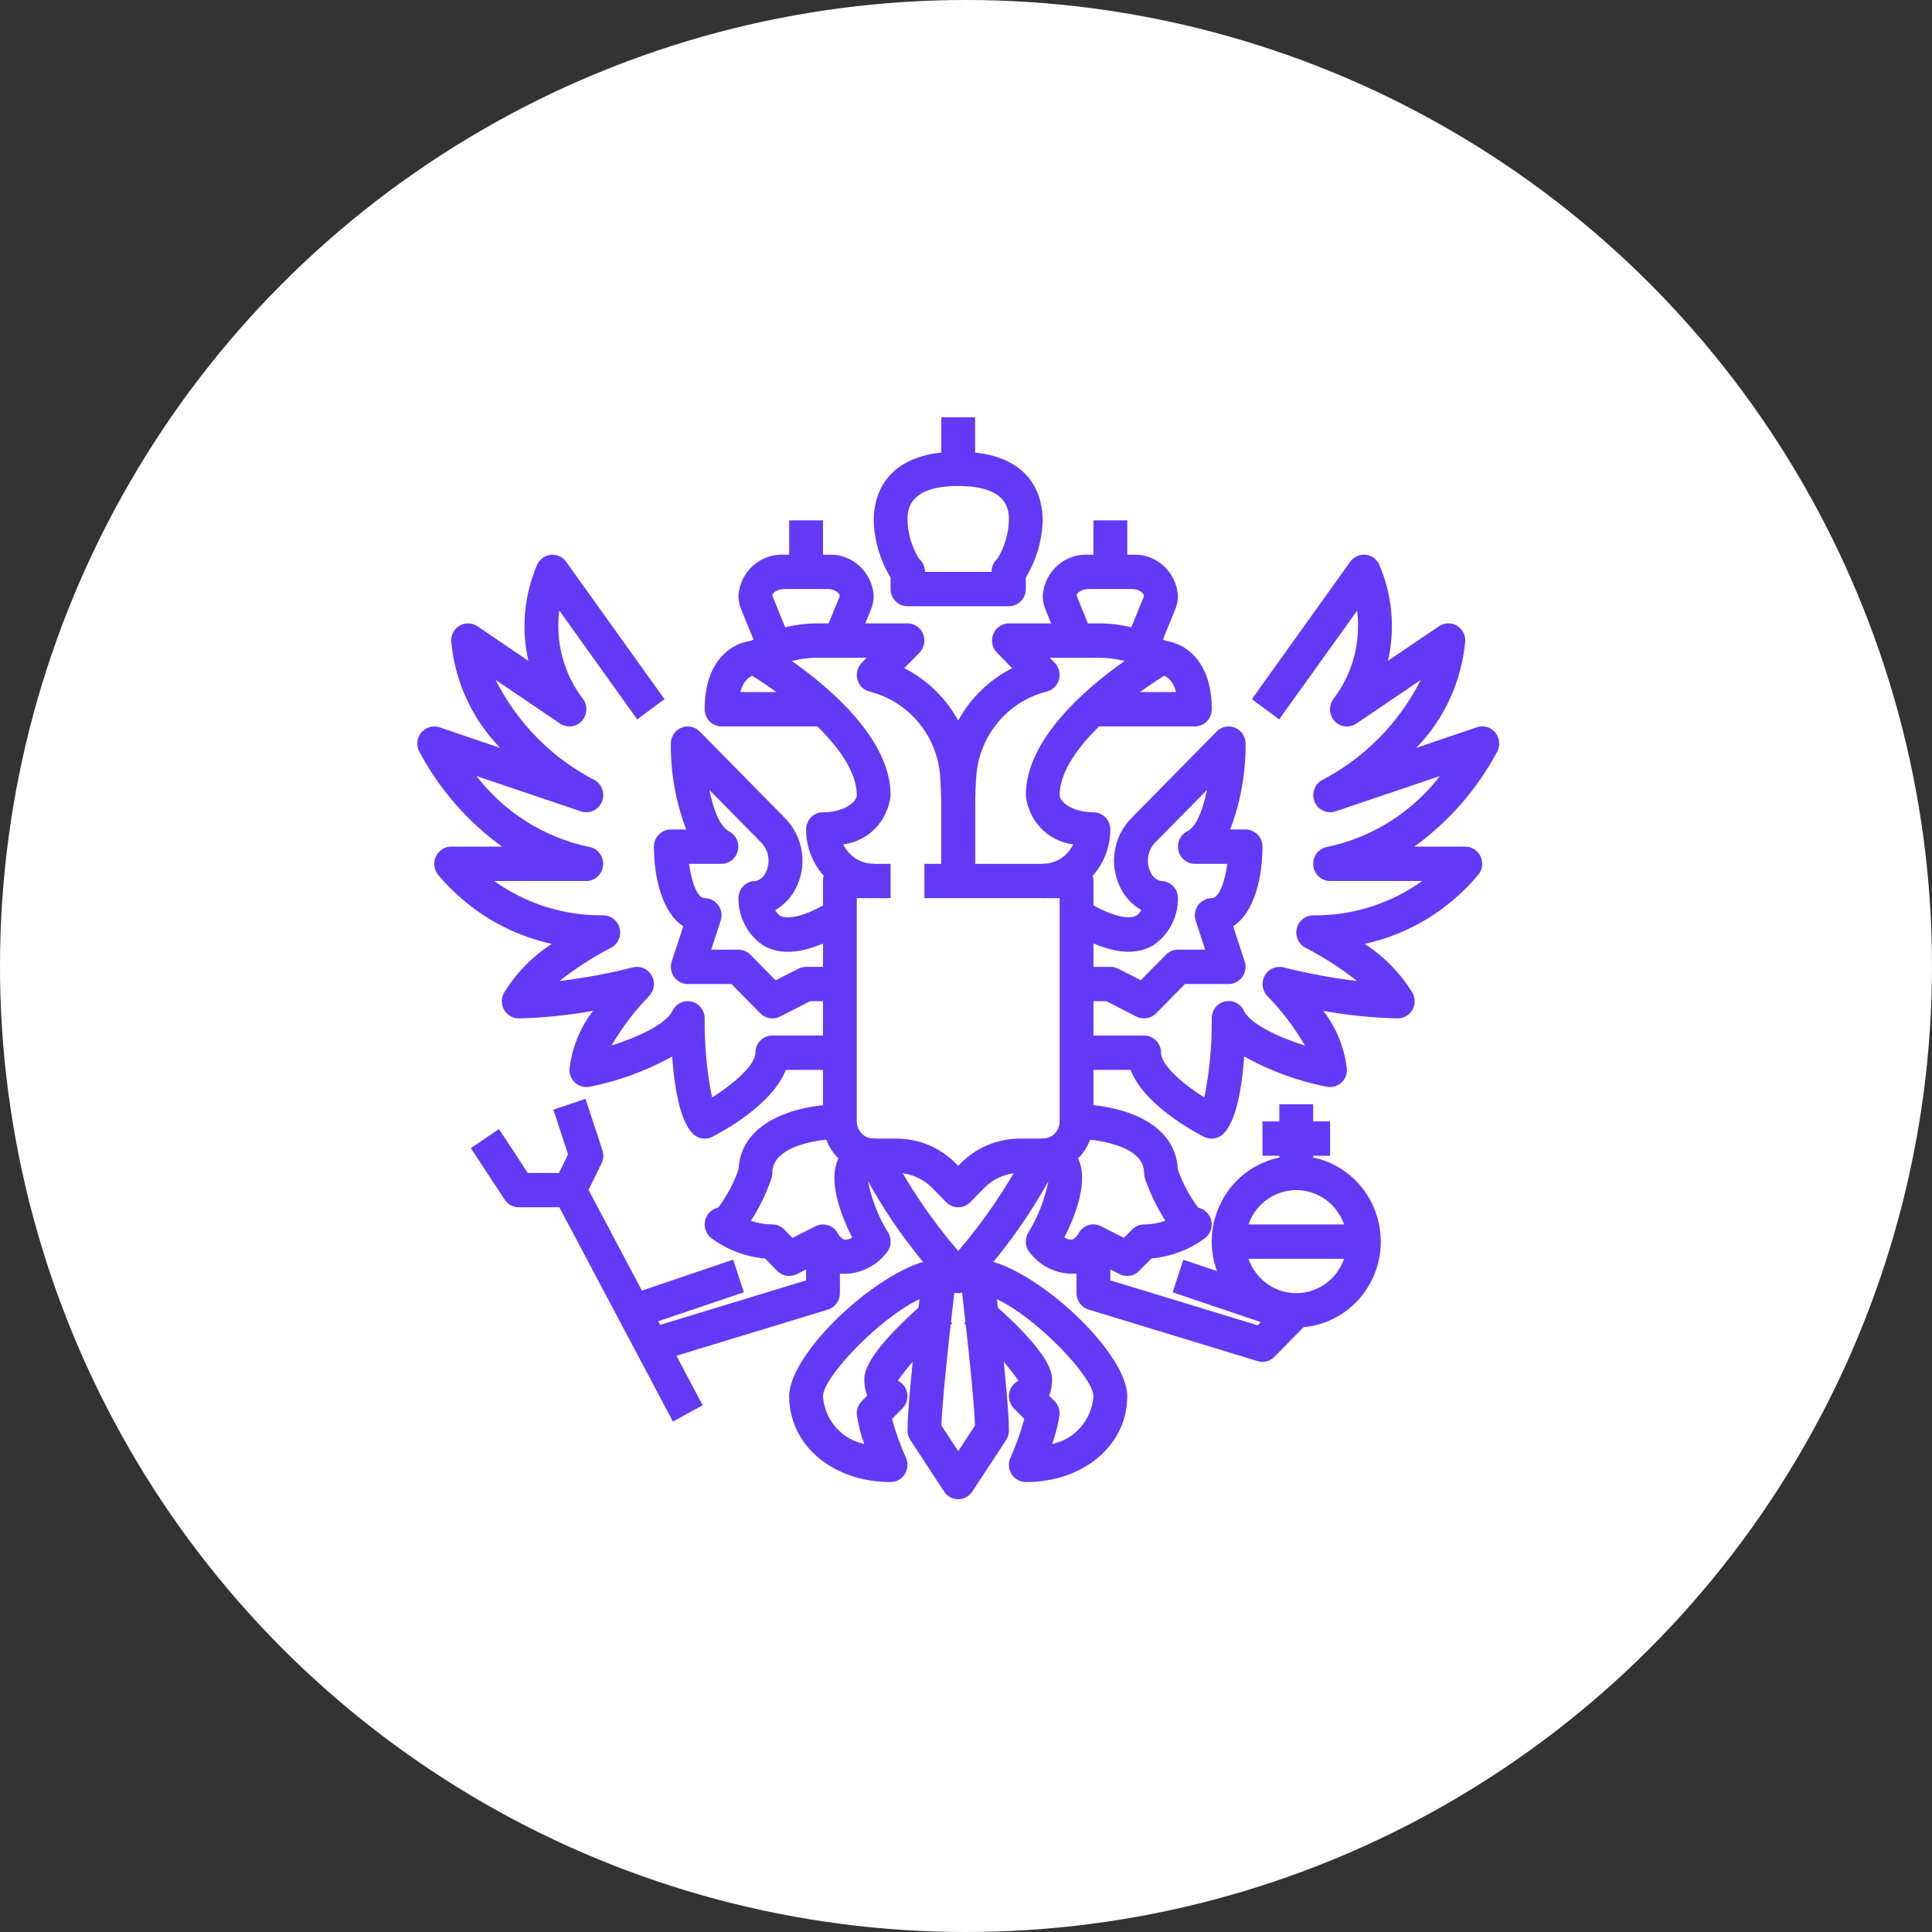 <svg width="125" height="125" viewBox="0 0 125 125" fill="none" xmlns="http://www.w3.org/2000/svg">
<rect x="0" y="0" width="125" height="125" fill="#333333" stroke="none"/>
<circle cx="62.5" cy="62.5" r="62.5" fill="white"/>
<path d="M61.996 78.111C61.706 78.111 61.428 77.994 61.223 77.786L60.317 76.866C60.013 76.555 59.652 76.309 59.253 76.141C58.855 75.973 58.428 75.888 57.997 75.889H56.528C55.658 75.889 54.823 75.538 54.208 74.913C53.593 74.287 53.247 73.44 53.247 72.556V57C53.247 56.705 53.362 56.423 53.567 56.214C53.773 56.006 54.051 55.889 54.341 55.889H57.621V58.111H55.434V72.556C55.434 72.85 55.55 73.133 55.755 73.341C55.96 73.55 56.238 73.667 56.528 73.667H57.997C58.715 73.665 59.427 73.808 60.091 74.087C60.754 74.367 61.357 74.777 61.864 75.294L61.996 75.429L62.128 75.294C62.635 74.777 63.238 74.367 63.901 74.087C64.565 73.808 65.277 73.665 65.995 73.667H67.464C67.754 73.667 68.032 73.55 68.237 73.341C68.442 73.133 68.558 72.85 68.558 72.556V58.111H59.809V55.889H69.651C69.941 55.889 70.219 56.006 70.425 56.214C70.63 56.423 70.745 56.705 70.745 57V72.556C70.745 73.44 70.399 74.287 69.784 74.913C69.169 75.538 68.334 75.889 67.464 75.889H65.995C65.564 75.888 65.137 75.973 64.739 76.141C64.34 76.309 63.979 76.555 63.675 76.866L62.769 77.786C62.564 77.994 62.286 78.111 61.996 78.111Z" fill="#6339F5"/>
<path d="M65.276 39.222H58.715C58.425 39.222 58.146 39.105 57.941 38.897C57.736 38.688 57.621 38.406 57.621 38.111V37.369C56.945 36.253 56.568 34.976 56.527 33.667C56.527 32.333 57.06 29.222 61.995 29.222C66.931 29.222 67.463 32.333 67.463 33.667C67.423 34.976 67.046 36.253 66.37 37.369V38.111C66.37 38.406 66.255 38.688 66.05 38.897C65.844 39.105 65.566 39.222 65.276 39.222ZM59.846 37H64.159C64.154 36.838 64.185 36.677 64.251 36.529C64.316 36.381 64.413 36.25 64.535 36.145C64.993 35.4 65.249 34.545 65.276 33.667C65.276 33.059 65.276 31.444 61.995 31.444C58.715 31.444 58.715 33.059 58.715 33.667C58.742 34.545 58.998 35.4 59.456 36.145C59.578 36.251 59.676 36.382 59.744 36.529C59.811 36.677 59.846 36.837 59.846 37Z" fill="#6339F5"/>
<path d="M63.09 27H60.902V30.333H63.09V27Z" fill="#6339F5"/>
<path d="M67.464 58.111V55.889C67.875 55.888 68.278 55.77 68.626 55.548C68.975 55.325 69.254 55.008 69.433 54.631C68.641 54.534 67.906 54.165 67.35 53.585C66.793 53.006 66.447 52.25 66.37 51.444C66.37 47.824 70.314 44.488 72.759 42.767C72.226 42.627 71.677 42.556 71.126 42.556H67.917L68.237 42.881C68.374 43.02 68.472 43.194 68.521 43.384C68.57 43.574 68.569 43.774 68.517 43.963C68.466 44.153 68.365 44.325 68.227 44.462C68.088 44.599 67.916 44.697 67.729 44.744C66.483 45.054 65.368 45.761 64.546 46.76C63.724 47.76 63.237 49 63.157 50.3C63.114 50.981 63.09 51.731 63.09 52.556V57H60.902V52.556C60.902 51.727 60.926 50.921 60.973 50.163C61.061 48.707 61.525 47.3 62.317 46.083C63.109 44.866 64.203 43.882 65.488 43.23L64.504 42.23C64.351 42.075 64.247 41.877 64.204 41.661C64.162 41.446 64.184 41.222 64.267 41.019C64.349 40.816 64.49 40.643 64.669 40.521C64.849 40.398 65.061 40.333 65.277 40.333H71.126C72.483 40.335 73.822 40.656 75.037 41.272L75.607 41.561C75.784 41.651 75.934 41.788 76.041 41.957C76.147 42.127 76.207 42.323 76.212 42.524C76.218 42.725 76.17 42.924 76.073 43.099C75.976 43.275 75.834 43.42 75.662 43.52C73.686 44.667 68.558 48.333 68.558 51.444C68.558 51.898 69.41 52.556 70.745 52.556C71.035 52.556 71.313 52.672 71.518 52.881C71.723 53.089 71.838 53.372 71.838 53.667C71.838 54.845 71.378 55.976 70.557 56.809C69.737 57.643 68.624 58.111 67.464 58.111Z" fill="#6339F5"/>
<path d="M77.307 47H70.745V44.778H76.092C75.83 43.778 75.233 43.676 75.089 43.667L75.12 41.444C76.255 41.444 78.4 42.373 78.4 45.889C78.4 46.184 78.285 46.466 78.08 46.675C77.875 46.883 77.597 47 77.307 47Z" fill="#6339F5"/>
<path d="M75.036 41.872L73.017 41.017L74.014 38.586C74.026 38.382 73.728 38.111 73.238 38.111H70.441C69.951 38.111 69.652 38.382 69.652 38.53L70.662 41.017L68.643 41.872L67.645 39.445C67.526 39.155 67.465 38.844 67.465 38.53C67.519 37.781 67.861 37.083 68.418 36.588C68.976 36.094 69.702 35.843 70.441 35.889H73.238C73.976 35.843 74.703 36.094 75.26 36.588C75.817 37.083 76.16 37.781 76.214 38.53C76.213 38.841 76.153 39.149 76.035 39.437L75.036 41.872Z" fill="#6339F5"/>
<path d="M72.933 33.667H70.745V37H72.933V33.667Z" fill="#6339F5"/>
<path d="M74.026 65.889C73.856 65.891 73.689 65.853 73.537 65.778L71.58 64.778H69.651V62.556H71.838C72.008 62.554 72.175 62.592 72.327 62.667L73.81 63.42L75.44 61.764C75.646 61.558 75.924 61.443 76.213 61.444H77.976L77.363 59.573C77.309 59.406 77.294 59.229 77.32 59.055C77.346 58.881 77.412 58.716 77.513 58.573C77.615 58.43 77.748 58.314 77.902 58.233C78.056 58.153 78.227 58.111 78.4 58.111C78.889 58.111 79.255 57 79.412 55.889H77.306C77.06 55.889 76.82 55.805 76.627 55.649C76.434 55.494 76.298 55.277 76.241 55.033C76.184 54.789 76.21 54.533 76.315 54.306C76.42 54.079 76.597 53.895 76.818 53.783C77.415 53.48 77.836 52.37 78.093 51.106L74.803 54.444C74.528 54.703 74.346 55.047 74.288 55.423C74.23 55.799 74.299 56.184 74.483 56.516C74.545 56.641 74.635 56.749 74.745 56.833C74.856 56.917 74.984 56.974 75.119 57C75.409 57 75.687 57.117 75.892 57.325C76.098 57.534 76.213 57.816 76.213 58.111C76.217 58.718 76.071 59.316 75.789 59.851C75.508 60.385 75.099 60.84 74.6 61.173C73.259 61.944 71.457 61.618 69.088 60.173L70.214 58.269C72.465 59.641 73.316 59.358 73.522 59.239C73.66 59.153 73.769 59.026 73.836 58.877C73.362 58.603 72.959 58.217 72.663 57.751C72.195 56.993 71.998 56.094 72.106 55.206C72.214 54.318 72.621 53.495 73.257 52.876L78.725 47.32C78.878 47.166 79.073 47.061 79.285 47.02C79.497 46.978 79.716 47.001 79.915 47.085C80.115 47.17 80.285 47.312 80.404 47.495C80.524 47.677 80.587 47.892 80.587 48.111C80.605 50.01 80.268 51.895 79.594 53.667H80.587C80.877 53.667 81.156 53.784 81.361 53.992C81.566 54.2 81.681 54.483 81.681 54.778C81.681 56.778 81.159 59.03 79.786 59.931L80.53 62.205C80.585 62.371 80.6 62.549 80.574 62.723C80.548 62.897 80.481 63.062 80.38 63.205C80.279 63.348 80.146 63.464 79.992 63.544C79.838 63.625 79.667 63.667 79.494 63.667H76.666L74.799 65.563C74.594 65.772 74.316 65.889 74.026 65.889Z" fill="#6339F5"/>
<path d="M78.399 73.667C78.23 73.669 78.063 73.631 77.91 73.556C77.193 73.19 74.011 71.47 73.148 69.222H69.65V67H74.025C74.315 67 74.593 67.117 74.798 67.326C75.003 67.534 75.118 67.817 75.118 68.111C75.118 68.916 76.54 70.142 77.921 71.009C78.259 69.324 78.419 67.608 78.399 65.889C78.397 65.636 78.478 65.391 78.632 65.192C78.785 64.993 79 64.853 79.242 64.795C79.484 64.737 79.739 64.765 79.963 64.873C80.188 64.982 80.369 65.165 80.477 65.392C80.906 66.265 82.696 67.099 84.431 67.649C83.757 66.485 82.943 65.411 82.006 64.452C81.837 64.281 81.728 64.057 81.696 63.817C81.664 63.576 81.71 63.331 81.828 63.12C81.946 62.909 82.129 62.742 82.348 62.647C82.568 62.551 82.812 62.53 83.044 62.589C84.61 62.985 86.199 63.28 87.802 63.471C86.764 62.651 85.65 61.933 84.478 61.328C84.257 61.216 84.081 61.033 83.976 60.806C83.871 60.58 83.844 60.325 83.9 60.081C83.956 59.838 84.091 59.62 84.284 59.465C84.476 59.309 84.715 59.223 84.961 59.222C87.485 59.253 89.955 58.476 92.02 57H86.055C85.781 56.999 85.517 56.894 85.316 56.705C85.115 56.517 84.99 56.258 84.968 55.98C84.945 55.703 85.026 55.427 85.194 55.207C85.362 54.988 85.605 54.84 85.875 54.794C88.762 54.191 91.345 52.567 93.163 50.21L86.403 52.498C86.147 52.584 85.867 52.569 85.62 52.458C85.373 52.347 85.175 52.147 85.064 51.896C84.954 51.645 84.939 51.361 85.022 51.1C85.106 50.838 85.281 50.618 85.516 50.48C88.27 49.057 90.513 46.786 91.923 43.992L87.758 46.813C87.544 46.961 87.285 47.027 87.027 46.998C86.769 46.97 86.529 46.85 86.351 46.658C86.173 46.467 86.067 46.218 86.053 45.955C86.038 45.692 86.117 45.432 86.273 45.222C86.887 44.419 87.338 43.501 87.601 42.521C87.864 41.54 87.933 40.516 87.804 39.508L82.763 46.542L80.995 45.236L87.357 36.347C87.469 36.193 87.616 36.071 87.787 35.991C87.957 35.911 88.144 35.876 88.332 35.889C88.519 35.905 88.699 35.969 88.855 36.076C89.011 36.183 89.137 36.329 89.221 36.5C90.078 38.464 90.282 40.658 89.805 42.751L93.103 40.517C93.268 40.405 93.46 40.341 93.658 40.331C93.856 40.322 94.053 40.367 94.227 40.462C94.402 40.557 94.548 40.699 94.649 40.872C94.751 41.045 94.804 41.243 94.804 41.445C94.575 44.063 93.453 46.518 91.632 48.386L95.556 47.052C95.762 46.982 95.984 46.975 96.193 47.033C96.403 47.091 96.591 47.211 96.733 47.378C96.875 47.545 96.965 47.751 96.992 47.97C97.018 48.189 96.98 48.411 96.881 48.608C95.578 51.056 93.739 53.167 91.504 54.778H94.804C95.007 54.778 95.206 54.835 95.379 54.944C95.551 55.052 95.691 55.208 95.782 55.392C95.873 55.577 95.911 55.783 95.893 55.989C95.874 56.194 95.8 56.391 95.678 56.556C93.777 58.85 91.179 60.438 88.293 61.071C89.561 61.885 90.628 62.983 91.413 64.281C91.497 64.451 91.536 64.64 91.528 64.83C91.519 65.019 91.462 65.204 91.364 65.365C91.265 65.526 91.127 65.659 90.964 65.751C90.8 65.842 90.616 65.89 90.429 65.889C88.815 65.851 87.207 65.688 85.617 65.402C86.473 66.503 87.004 67.828 87.148 69.222C87.148 69.387 87.112 69.55 87.043 69.699C86.973 69.848 86.872 69.979 86.746 70.083C86.621 70.187 86.474 70.262 86.316 70.301C86.159 70.341 85.995 70.344 85.836 70.311C83.968 69.944 82.167 69.284 80.498 68.355C80.362 70.269 80.016 72.48 79.168 73.341C78.964 73.549 78.688 73.666 78.399 73.667Z" fill="#6339F5"/>
<path d="M83.868 85.889C82.787 85.889 81.73 85.563 80.831 84.953C79.931 84.342 79.231 83.475 78.817 82.459C78.403 81.444 78.294 80.327 78.505 79.25C78.716 78.172 79.237 77.182 80.002 76.405C80.767 75.628 81.741 75.099 82.802 74.885C83.862 74.67 84.962 74.78 85.961 75.201C86.96 75.621 87.814 76.333 88.415 77.247C89.016 78.16 89.337 79.235 89.337 80.333C89.335 81.806 88.758 83.218 87.733 84.26C86.708 85.301 85.318 85.887 83.868 85.889ZM83.868 77C83.22 77 82.585 77.196 82.046 77.562C81.506 77.928 81.086 78.449 80.837 79.058C80.589 79.667 80.524 80.337 80.651 80.984C80.777 81.63 81.09 82.224 81.549 82.69C82.007 83.157 82.592 83.474 83.228 83.603C83.865 83.731 84.525 83.665 85.124 83.413C85.724 83.161 86.236 82.734 86.596 82.185C86.957 81.637 87.149 80.993 87.149 80.333C87.149 79.449 86.804 78.602 86.188 77.976C85.573 77.351 84.739 77 83.868 77Z" fill="#6339F5"/>
<path d="M84.961 71.445H82.773V75.889H84.961V71.445Z" fill="#6339F5"/>
<path d="M86.057 72.555H81.682V74.778H86.057V72.555Z" fill="#6339F5"/>
<path d="M88.243 79.222H79.494V81.444H88.243V79.222Z" fill="#6339F5"/>
<path d="M81.68 88.111C81.574 88.111 81.468 88.095 81.366 88.064L70.43 84.731C70.205 84.663 70.007 84.522 69.867 84.33C69.726 84.138 69.65 83.906 69.65 83.667V80.333H71.838V82.84L81.368 85.745L83.094 83.992L84.641 85.563L82.453 87.786C82.248 87.994 81.97 88.111 81.68 88.111Z" fill="#6339F5"/>
<path d="M56.528 58.111C55.368 58.111 54.255 57.643 53.435 56.809C52.615 55.976 52.154 54.845 52.154 53.667C52.154 53.372 52.269 53.089 52.474 52.881C52.679 52.672 52.957 52.556 53.248 52.556C54.583 52.556 55.435 51.898 55.435 51.444C55.435 48.327 50.307 44.667 48.326 43.52C48.154 43.42 48.012 43.275 47.915 43.099C47.818 42.924 47.77 42.725 47.776 42.524C47.781 42.323 47.841 42.127 47.947 41.957C48.054 41.788 48.204 41.651 48.381 41.561L48.952 41.272C50.168 40.655 51.508 40.334 52.867 40.333H58.716C58.932 40.333 59.143 40.398 59.323 40.521C59.503 40.643 59.643 40.816 59.726 41.019C59.809 41.222 59.83 41.446 59.788 41.661C59.746 41.877 59.642 42.075 59.489 42.23L58.505 43.23C59.789 43.882 60.883 44.866 61.675 46.083C62.468 47.3 62.931 48.708 63.019 50.164C63.066 50.921 63.09 51.727 63.09 52.556V57H60.903V52.556C60.903 51.731 60.879 50.981 60.835 50.304C60.755 49.004 60.269 47.764 59.446 46.765C58.624 45.765 57.509 45.059 56.264 44.749C56.076 44.701 55.904 44.604 55.765 44.467C55.627 44.329 55.527 44.157 55.475 43.968C55.423 43.778 55.422 43.578 55.471 43.388C55.52 43.198 55.618 43.025 55.755 42.886L56.076 42.556H52.867C52.316 42.556 51.767 42.627 51.233 42.767C53.678 44.488 57.622 47.824 57.622 51.444C57.545 52.25 57.2 53.006 56.643 53.585C56.086 54.165 55.351 54.534 54.56 54.631C54.738 55.008 55.018 55.325 55.366 55.548C55.714 55.77 56.117 55.888 56.528 55.889V58.111Z" fill="#6339F5"/>
<path d="M53.247 47H46.685C46.395 47 46.117 46.883 45.912 46.675C45.707 46.466 45.592 46.184 45.592 45.889C45.592 42.373 47.737 41.444 48.873 41.444L48.903 43.667C48.759 43.677 48.162 43.778 47.9 44.778H53.247V47Z" fill="#6339F5"/>
<path d="M55.35 41.872L53.332 41.017L54.329 38.586C54.341 38.382 54.042 38.111 53.553 38.111H50.755C50.265 38.111 49.967 38.382 49.967 38.53L50.976 41.017L48.957 41.872L47.96 39.445C47.84 39.155 47.779 38.844 47.779 38.53C47.833 37.781 48.176 37.083 48.733 36.588C49.29 36.094 50.017 35.843 50.755 35.889H53.553C54.291 35.843 55.017 36.094 55.575 36.588C56.132 37.083 56.474 37.781 56.528 38.53C56.528 38.841 56.467 39.149 56.35 39.437L55.35 41.872Z" fill="#6339F5"/>
<path d="M53.247 33.667H51.06V37H53.247V33.667Z" fill="#6339F5"/>
<path d="M49.966 65.889C49.676 65.889 49.398 65.772 49.193 65.563L47.326 63.667H44.498C44.325 63.667 44.154 63.625 44 63.544C43.846 63.464 43.712 63.348 43.611 63.205C43.51 63.062 43.444 62.897 43.417 62.723C43.391 62.549 43.406 62.371 43.461 62.205L44.206 59.931C42.832 59.03 42.31 56.778 42.31 54.778C42.31 54.483 42.426 54.2 42.631 53.992C42.836 53.784 43.114 53.667 43.404 53.667H44.397C43.723 51.895 43.386 50.01 43.404 48.111C43.404 47.891 43.468 47.677 43.589 47.494C43.709 47.311 43.88 47.169 44.079 47.085C44.279 47.001 44.499 46.979 44.711 47.022C44.923 47.064 45.118 47.17 45.271 47.326L50.739 52.881C51.375 53.5 51.782 54.323 51.89 55.211C51.999 56.1 51.802 56.999 51.334 57.757C51.037 58.221 50.634 58.607 50.16 58.882C50.229 59.033 50.34 59.16 50.479 59.248C50.688 59.366 51.541 59.641 53.782 58.275L54.908 60.179C52.539 61.623 50.738 61.949 49.396 61.179C48.896 60.846 48.485 60.39 48.203 59.854C47.92 59.318 47.774 58.719 47.779 58.111C47.779 57.816 47.894 57.534 48.099 57.325C48.304 57.117 48.582 57 48.872 57C49.008 56.975 49.136 56.918 49.247 56.834C49.358 56.751 49.448 56.642 49.511 56.518C49.694 56.186 49.762 55.801 49.704 55.426C49.645 55.05 49.464 54.706 49.188 54.448L45.899 51.111C46.156 52.376 46.577 53.486 47.174 53.789C47.392 53.902 47.566 54.086 47.668 54.312C47.771 54.538 47.796 54.792 47.74 55.034C47.683 55.275 47.549 55.491 47.358 55.646C47.166 55.801 46.93 55.887 46.685 55.889H44.58C44.734 57.012 45.097 58.111 45.591 58.111C45.765 58.111 45.935 58.153 46.089 58.233C46.243 58.314 46.377 58.43 46.478 58.573C46.579 58.716 46.646 58.881 46.672 59.055C46.698 59.229 46.683 59.406 46.628 59.573L46.016 61.444H47.779C48.069 61.444 48.347 61.562 48.552 61.77L50.181 63.426L51.664 62.672C51.816 62.595 51.983 62.555 52.153 62.556H54.34V64.778H52.411L50.455 65.778C50.302 65.853 50.135 65.891 49.966 65.889Z" fill="#6339F5"/>
<path d="M45.592 73.667C45.302 73.667 45.023 73.549 44.818 73.341C43.971 72.48 43.624 70.269 43.489 68.355C41.821 69.283 40.022 69.943 38.155 70.311C37.996 70.344 37.832 70.341 37.675 70.301C37.517 70.262 37.37 70.187 37.245 70.083C37.119 69.979 37.018 69.847 36.948 69.699C36.879 69.55 36.843 69.387 36.843 69.222C36.987 67.827 37.518 66.503 38.374 65.402C36.784 65.688 35.176 65.851 33.562 65.889C33.375 65.889 33.192 65.841 33.029 65.749C32.866 65.656 32.729 65.523 32.631 65.362C32.533 65.201 32.477 65.017 32.469 64.828C32.46 64.639 32.5 64.451 32.583 64.281C33.367 62.984 34.432 61.886 35.698 61.071C32.812 60.438 30.214 58.85 28.312 56.556C28.191 56.391 28.116 56.194 28.098 55.989C28.08 55.783 28.118 55.577 28.209 55.392C28.3 55.208 28.44 55.052 28.612 54.944C28.785 54.835 28.984 54.778 29.187 54.778H32.487C30.254 53.167 28.416 51.056 27.115 48.608C27.018 48.411 26.982 48.19 27.009 47.972C27.036 47.754 27.126 47.549 27.268 47.384C27.41 47.218 27.596 47.098 27.805 47.04C28.014 46.982 28.234 46.988 28.439 47.058L32.363 48.391C30.539 46.523 29.416 44.066 29.187 41.444C29.187 41.243 29.241 41.046 29.343 40.873C29.445 40.701 29.59 40.559 29.765 40.465C29.94 40.37 30.136 40.325 30.334 40.334C30.532 40.344 30.723 40.408 30.888 40.52L34.186 42.755C33.708 40.662 33.913 38.468 34.77 36.503C34.855 36.334 34.98 36.188 35.135 36.082C35.291 35.976 35.47 35.911 35.657 35.896C35.843 35.88 36.031 35.913 36.201 35.992C36.371 36.071 36.519 36.193 36.629 36.347L42.993 45.236L41.229 46.544L36.187 39.5C36.056 40.509 36.124 41.535 36.387 42.517C36.65 43.499 37.102 44.419 37.718 45.222C37.873 45.432 37.949 45.691 37.935 45.953C37.92 46.214 37.815 46.462 37.637 46.653C37.46 46.843 37.222 46.964 36.965 46.993C36.709 47.023 36.45 46.959 36.236 46.813L32.064 43.988C33.475 46.786 35.723 49.058 38.483 50.48C38.717 50.617 38.893 50.838 38.976 51.1C39.06 51.361 39.045 51.645 38.934 51.895C38.824 52.146 38.626 52.347 38.379 52.458C38.131 52.569 37.852 52.583 37.595 52.498L30.828 50.21C32.645 52.566 35.226 54.191 38.112 54.793C38.382 54.84 38.625 54.987 38.793 55.207C38.961 55.426 39.042 55.702 39.02 55.979C38.998 56.256 38.874 56.514 38.674 56.704C38.473 56.893 38.21 56.998 37.936 57H31.971C34.036 58.476 36.505 59.253 39.03 59.222C39.276 59.222 39.516 59.306 39.709 59.462C39.903 59.617 40.039 59.834 40.095 60.078C40.152 60.322 40.126 60.578 40.021 60.805C39.916 61.032 39.739 61.216 39.519 61.328C38.347 61.933 37.234 62.65 36.196 63.47C37.799 63.28 39.387 62.985 40.953 62.589C41.184 62.53 41.429 62.55 41.648 62.646C41.868 62.742 42.05 62.909 42.168 63.12C42.286 63.331 42.332 63.576 42.3 63.816C42.268 64.057 42.159 64.28 41.99 64.452C41.054 65.41 40.24 66.483 39.567 67.647C41.301 67.091 43.093 66.261 43.519 65.392C43.629 65.168 43.81 64.988 44.034 64.882C44.257 64.775 44.509 64.749 44.749 64.806C44.989 64.864 45.203 65.002 45.356 65.199C45.509 65.395 45.592 65.638 45.592 65.889C45.572 67.608 45.732 69.324 46.069 71.009C47.451 70.141 48.872 68.916 48.872 68.111C48.872 67.817 48.988 67.534 49.193 67.326C49.398 67.117 49.676 67 49.966 67H54.34V69.222H50.841C49.978 71.465 46.795 73.184 46.078 73.556C45.927 73.63 45.76 73.668 45.592 73.667Z" fill="#6339F5"/>
<path d="M61.996 83.667C61.706 83.667 61.428 83.55 61.223 83.341C59.251 81.259 57.549 78.93 56.156 76.411C56.39 77.6 56.835 78.736 57.469 79.762C57.594 79.975 57.646 80.224 57.616 80.469C57.587 80.715 57.477 80.944 57.305 81.119C56.945 81.564 56.484 81.914 55.962 82.137C55.44 82.36 54.871 82.45 54.307 82.399C53.802 82.312 53.333 82.078 52.958 81.725L51.552 82.439C51.347 82.543 51.114 82.579 50.888 82.541C50.661 82.504 50.452 82.395 50.29 82.23L49.498 81.426C48.236 81.316 47.027 80.854 46.005 80.092C45.842 79.961 45.72 79.785 45.652 79.585C45.584 79.385 45.573 79.169 45.622 78.963C45.67 78.758 45.776 78.57 45.925 78.423C46.075 78.276 46.263 78.176 46.467 78.133C47.029 77.387 47.472 76.555 47.779 75.669C47.948 72.341 51.949 71.447 54.341 71.447V73.669C54.297 73.669 49.967 73.742 49.967 75.891C49.967 76.025 49.943 76.157 49.898 76.282C49.568 77.233 49.128 78.141 48.585 78.985C49.03 79.14 49.496 79.22 49.967 79.222C50.257 79.222 50.535 79.34 50.74 79.548L51.276 80.092L52.758 79.339C52.887 79.274 53.027 79.235 53.17 79.225C53.314 79.214 53.458 79.233 53.594 79.279C53.73 79.325 53.856 79.398 53.965 79.494C54.073 79.59 54.162 79.706 54.226 79.837C54.257 79.894 54.445 80.17 54.664 80.207C54.832 80.214 54.997 80.162 55.133 80.061C54.428 78.676 53.483 76.311 54.307 74.834C54.534 74.448 54.862 74.135 55.254 73.929C55.647 73.723 56.088 73.632 56.528 73.667C56.731 73.667 56.931 73.724 57.103 73.833C57.276 73.941 57.416 74.097 57.507 74.281C58.742 76.672 60.249 78.907 61.996 80.941C63.742 78.907 65.246 76.671 66.48 74.281C66.571 74.096 66.712 73.94 66.886 73.831C67.06 73.723 67.26 73.666 67.464 73.667C67.905 73.632 68.347 73.722 68.741 73.928C69.134 74.134 69.463 74.448 69.69 74.834C70.513 76.31 69.57 78.674 68.864 80.056C69.002 80.157 69.169 80.209 69.339 80.201C69.55 80.167 69.748 79.868 69.766 79.832C69.831 79.702 69.919 79.585 70.028 79.49C70.136 79.394 70.262 79.321 70.399 79.275C70.535 79.228 70.679 79.21 70.822 79.22C70.966 79.23 71.106 79.269 71.234 79.335L72.717 80.088L73.253 79.543C73.459 79.337 73.737 79.221 74.026 79.222C74.495 79.219 74.961 79.138 75.404 78.982C74.862 78.138 74.421 77.231 74.092 76.28C74.047 76.155 74.025 76.022 74.026 75.889C74.026 73.762 69.695 73.667 69.652 73.667V71.445C72.037 71.445 76.038 72.341 76.208 75.667C76.516 76.553 76.959 77.385 77.52 78.132C77.724 78.174 77.912 78.274 78.062 78.42C78.212 78.567 78.318 78.754 78.367 78.959C78.416 79.165 78.407 79.38 78.34 79.58C78.273 79.78 78.151 79.957 77.988 80.089C76.967 80.851 75.758 81.312 74.495 81.422L73.703 82.227C73.541 82.392 73.332 82.501 73.106 82.538C72.879 82.576 72.647 82.54 72.441 82.436L71.036 81.721C70.66 82.074 70.191 82.309 69.687 82.396C69.122 82.447 68.554 82.357 68.031 82.134C67.509 81.911 67.048 81.561 66.689 81.116C66.517 80.941 66.407 80.712 66.377 80.466C66.348 80.22 66.4 79.971 66.525 79.759C67.155 78.738 67.596 77.608 67.826 76.426C66.435 78.939 64.735 81.263 62.767 83.341C62.563 83.549 62.285 83.666 61.996 83.667Z" fill="#6339F5"/>
<path d="M76.562 81.504L75.871 83.611L82.43 85.832L83.121 83.725L76.562 81.504Z" fill="#6339F5"/>
<path d="M42.626 88.064L41.998 85.936L52.154 82.84V80.333H54.342V83.667C54.342 83.906 54.266 84.138 54.125 84.33C53.985 84.522 53.787 84.663 53.562 84.731L42.626 88.064Z" fill="#6339F5"/>
<path d="M47.435 81.5L40.873 83.725L41.565 85.832L48.127 83.607L47.435 81.5Z" fill="#6339F5"/>
<path d="M37.807 76.474L35.881 77.528L43.537 91.973L45.462 90.919L37.807 76.474Z" fill="#6339F5"/>
<path d="M36.842 78.111H33.561C33.381 78.111 33.204 78.066 33.045 77.98C32.886 77.894 32.751 77.769 32.651 77.617L30.464 74.283L32.284 73.05L34.146 75.889H36.166L36.754 74.692L35.805 71.796L37.883 71.093L38.977 74.427C39.069 74.706 39.048 75.011 38.919 75.275L37.825 77.497C37.734 77.682 37.593 77.838 37.42 77.947C37.246 78.055 37.046 78.112 36.842 78.111Z" fill="#6339F5"/>
<path d="M61.996 97C61.816 97 61.639 96.955 61.48 96.869C61.321 96.782 61.186 96.658 61.086 96.505L58.899 93.172C58.779 92.989 58.715 92.775 58.715 92.555C58.715 90.29 59.773 81.667 59.817 81.307L61.987 81.582C61.976 81.667 60.998 89.657 60.909 92.229L61.996 93.889L63.083 92.232C62.995 89.659 62.016 81.67 62.005 81.585L64.175 81.31C64.22 81.672 65.277 90.29 65.277 92.555C65.277 92.775 65.213 92.989 65.094 93.172L62.906 96.505C62.806 96.658 62.671 96.782 62.512 96.869C62.353 96.955 62.176 97 61.996 97Z" fill="#6339F5"/>
<path d="M66.37 95.889C66.188 95.889 66.009 95.843 65.849 95.754C65.689 95.666 65.553 95.539 65.453 95.383C65.354 95.228 65.294 95.05 65.28 94.866C65.266 94.681 65.297 94.496 65.371 94.327C65.739 93.513 66.04 92.669 66.273 91.806L65.597 91.119C65.475 90.995 65.383 90.842 65.33 90.675C65.277 90.508 65.264 90.33 65.292 90.156C65.319 89.983 65.387 89.819 65.49 89.677C65.592 89.535 65.726 89.42 65.88 89.341C65.88 89.33 65.88 89.317 65.88 89.303C64.886 87.921 63.708 86.684 62.381 85.629L63.792 83.929C66.63 86.362 68.069 88.143 68.069 89.223C68.075 89.592 68.011 89.958 67.882 90.302L68.234 90.66C68.35 90.778 68.438 90.921 68.493 91.078C68.547 91.235 68.566 91.402 68.548 91.568C68.451 92.201 68.291 92.823 68.072 93.423C68.79 93.278 69.44 92.897 69.923 92.338C70.406 91.78 70.695 91.075 70.745 90.333C70.745 88.889 65.544 83.667 63.09 83.667V81.445C66.401 81.445 72.932 87.343 72.932 90.333C72.932 93.501 70.112 95.889 66.37 95.889Z" fill="#6339F5"/>
<path d="M57.621 95.889C53.88 95.889 51.06 93.501 51.06 90.333C51.06 87.343 57.591 81.445 60.902 81.445V83.667C58.448 83.667 53.247 88.889 53.247 90.333C53.297 91.075 53.585 91.778 54.067 92.337C54.55 92.895 55.2 93.276 55.916 93.422C55.697 92.822 55.538 92.2 55.441 91.567C55.423 91.401 55.441 91.234 55.496 91.076C55.55 90.919 55.639 90.777 55.755 90.659L56.107 90.301C55.977 89.957 55.913 89.591 55.92 89.222C55.92 88.142 57.359 86.361 60.197 83.928L61.608 85.628C60.28 86.683 59.103 87.92 58.108 89.302C58.108 89.316 58.108 89.329 58.108 89.34C58.263 89.419 58.397 89.534 58.499 89.676C58.601 89.817 58.669 89.982 58.697 90.155C58.724 90.329 58.711 90.507 58.658 90.674C58.605 90.841 58.513 90.993 58.391 91.118L57.715 91.805C57.948 92.668 58.249 93.512 58.618 94.326C58.692 94.495 58.723 94.68 58.709 94.864C58.695 95.049 58.636 95.226 58.537 95.382C58.438 95.537 58.302 95.665 58.142 95.753C57.982 95.842 57.803 95.888 57.621 95.889Z" fill="#6339F5"/>
</svg>
